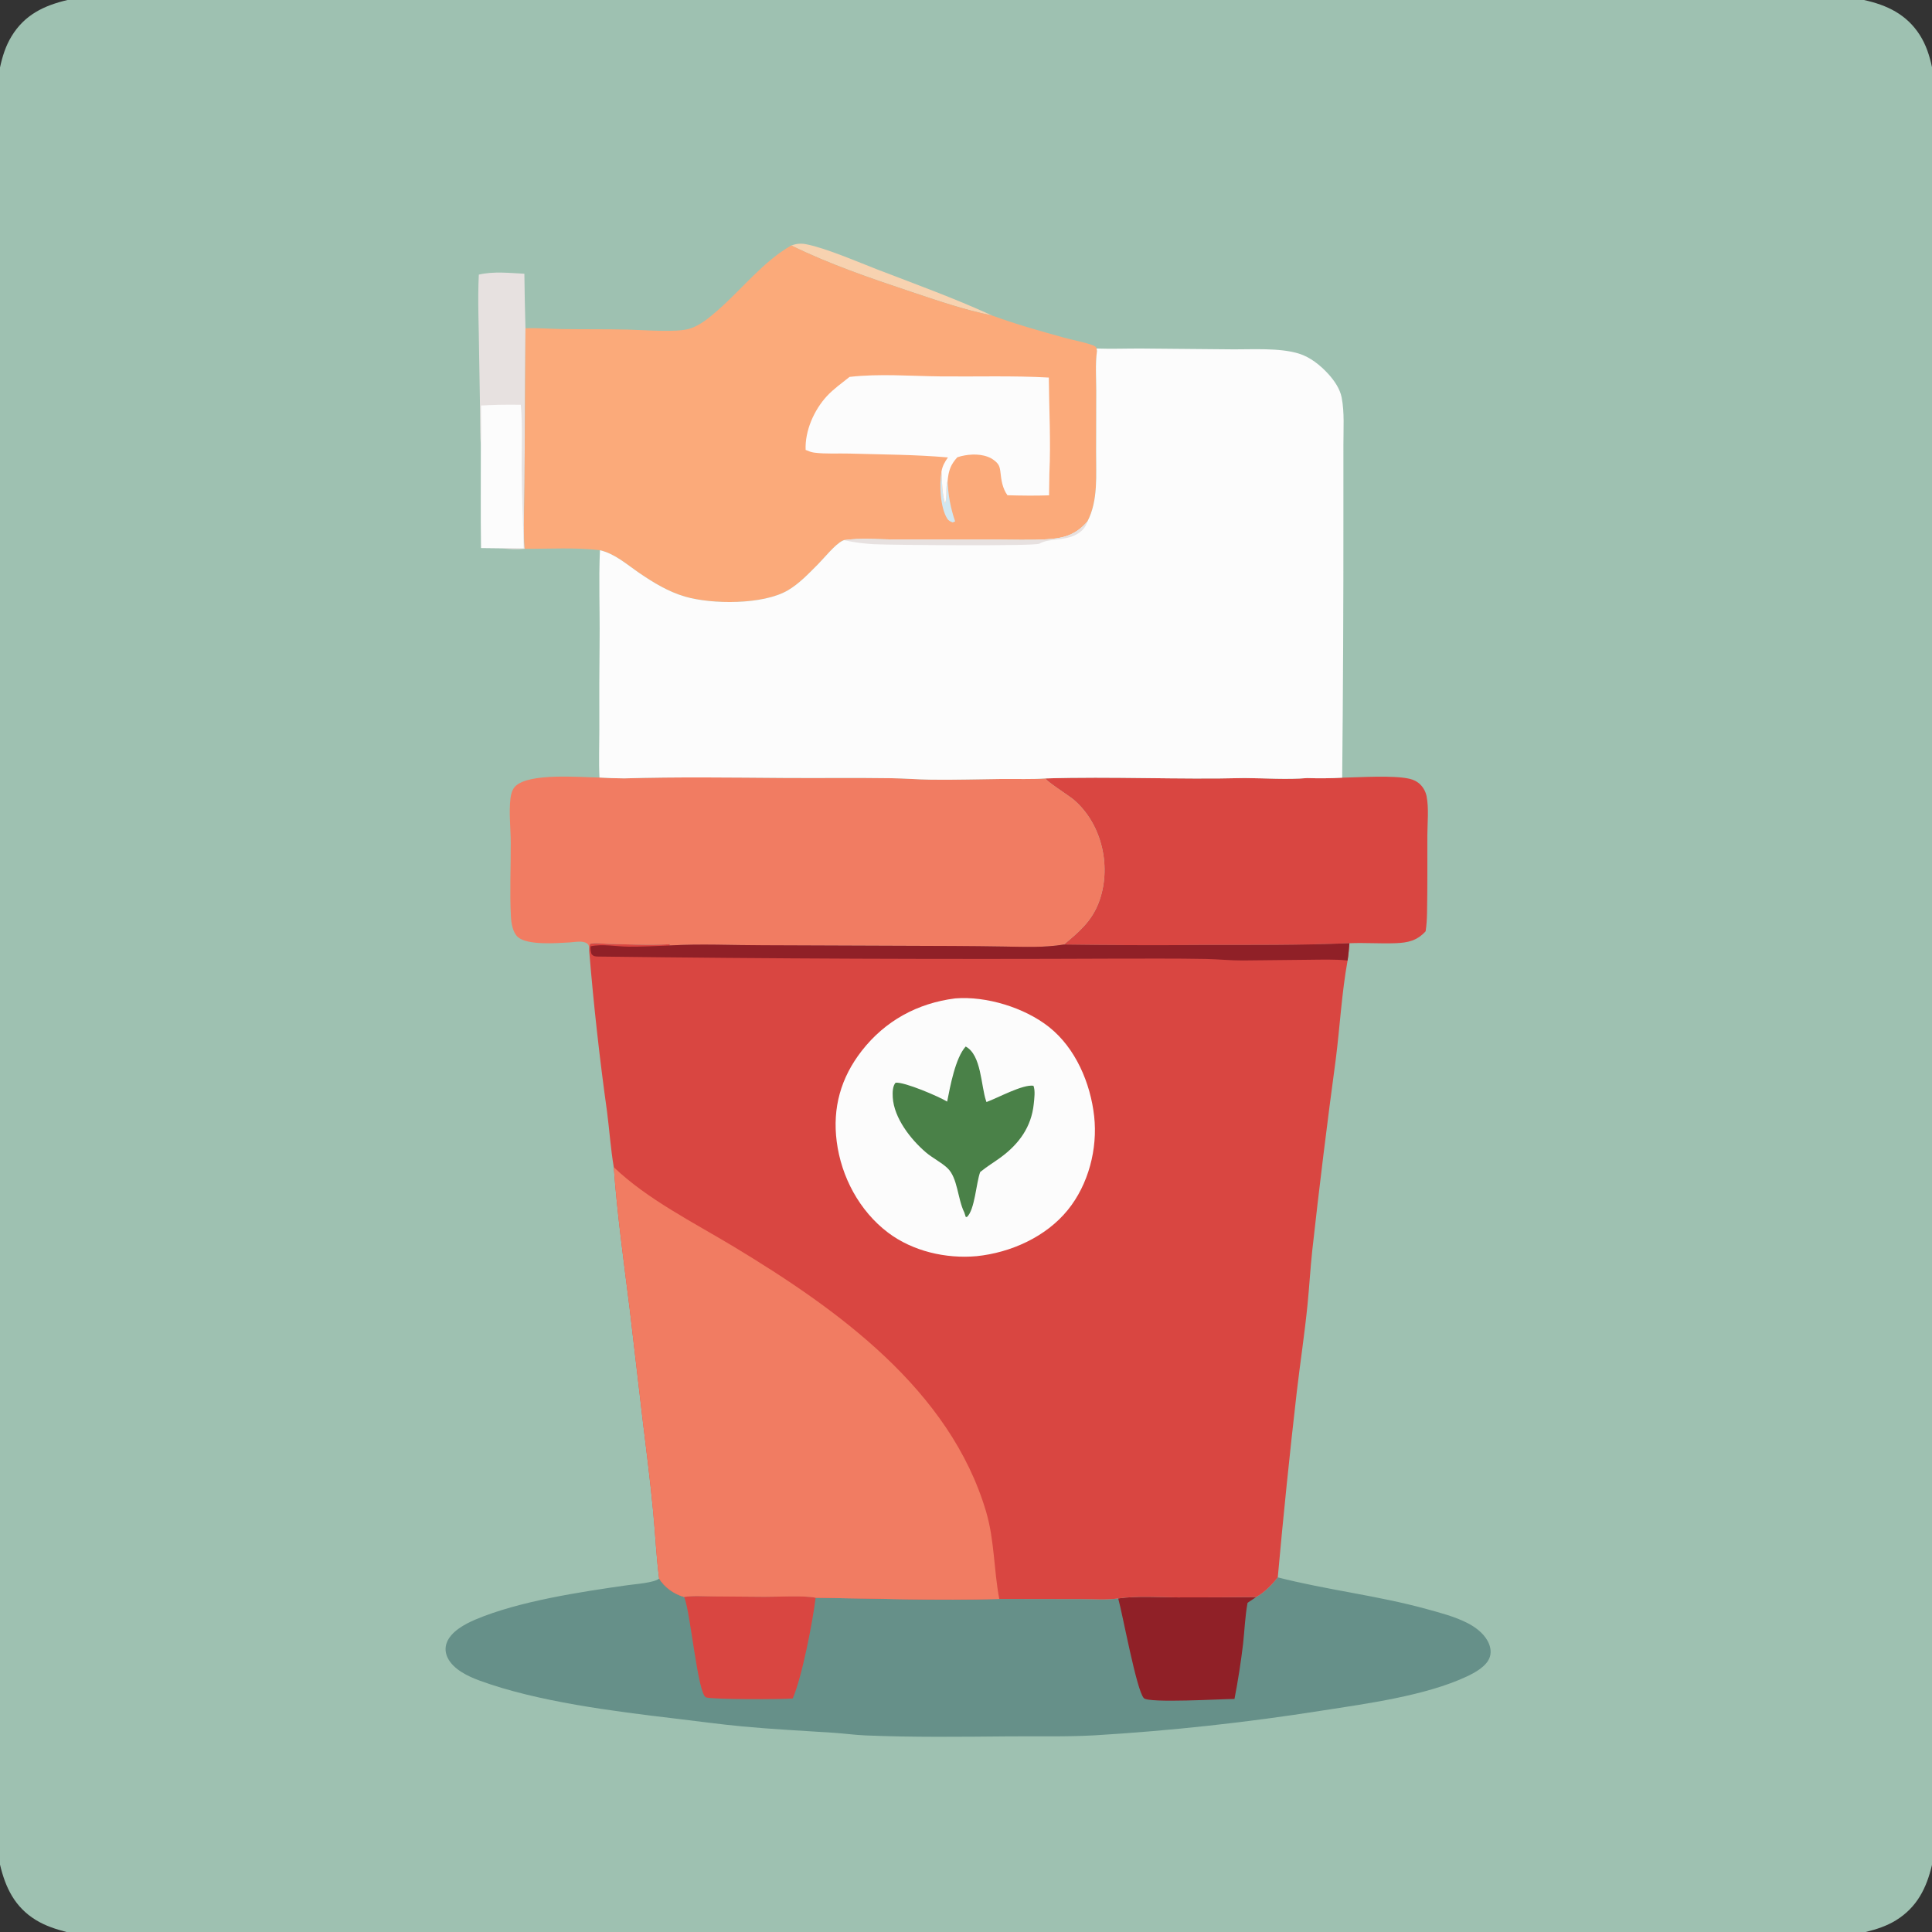 <?xml version="1.0" encoding="utf-8" ?>
<svg xmlns="http://www.w3.org/2000/svg" xmlns:xlink="http://www.w3.org/1999/xlink" width="1204" height="1204">
	<rect width="100%" height="100%" fill="#333333" stroke="none"/>
	<path fill="#9EC1B1" d="M0 0L42.032 0L1161.58 0L1204 0L1204 41.883L1204 1162.18L1204 1204L1162.68 1204L41.397 1204L0 1204L0 1161.99L0 42.071L0 0ZM0 1161.99L0 1204L41.397 1204C34.717 1202.22 28.267 1200.16 22.337 1196.52C9.276 1188.51 3.401 1176.45 0 1161.99ZM0 0L0 42.071C1.462 35.233 3.513 28.685 7.163 22.67C15.302 9.259 27.254 3.513 42.032 0L0 0ZM1204 1162.18C1200.58 1176.75 1194.59 1188.66 1181.5 1196.74C1175.68 1200.32 1169.27 1202.37 1162.68 1204L1204 1204L1204 1162.18ZM1161.58 0C1176.01 3.161 1188.18 8.967 1196.38 21.798C1200.32 27.974 1202.5 34.762 1204 41.883L1204 0L1161.58 0Z"/>
	<path fill="#F7D2B0" d="M493.098 152.973C496.214 151.892 498.943 151.555 502.213 152.175C514.57 154.52 534.964 163.404 547.05 168.056C570.619 177.129 594.45 185.737 617.435 196.25C617.647 196.347 617.852 196.457 618.061 196.561C600.595 193.027 584.027 187.245 567.156 181.617C542.141 173.272 516.816 164.583 493.098 152.973Z"/>
	<path fill="#E7E1E0" d="M298.397 171.132C307.61 168.983 317.439 170.124 326.786 170.589Q326.964 187.591 327.464 204.586L326.878 301.262C326.883 314.628 325.974 328.737 326.975 342.008C322.261 342.481 317.161 342.26 312.463 341.647L299.853 341.501C299.521 320.578 299.756 299.614 299.719 278.686C299.121 271.474 299.35 264.154 299.2 256.92L298.574 220.103C298.452 203.867 297.587 187.33 298.397 171.132Z"/>
	<path fill="#FCFCFC" d="M299.786 252.713Q312.174 252.009 324.58 252.249C325.714 265.675 324.989 279.071 325.08 292.519C325.192 308.903 325.97 325.306 326.35 341.69C321.76 341.651 317.039 341.373 312.463 341.647L299.853 341.501C299.521 320.578 299.756 299.614 299.719 278.686C300.095 270.031 299.727 261.371 299.786 252.713Z"/>
	<path fill="#D94641" d="M836.434 484.645C847.388 484.427 868.486 483.028 878.365 485.325C880.99 485.936 883.177 486.998 885.107 488.903Q885.853 489.644 886.481 490.488Q887.11 491.331 887.607 492.258Q888.104 493.184 888.458 494.174Q888.813 495.164 889.018 496.196C890.547 503.732 889.511 513.255 889.502 520.985C889.482 536.987 889.627 553.017 889.308 569.015C889.232 572.838 889.019 576.608 888.431 580.389C883.034 586.225 877.532 587.483 869.76 587.781C860.162 588.15 850.532 587.397 840.933 587.814C810.128 589.133 779.42 588.872 748.597 588.909Q705.781 589.254 662.967 588.636C672.152 581.047 680.1 574.29 684.546 562.912C692.978 541.328 687.186 514.005 669.379 498.57C666.209 495.823 652.403 487.169 651.514 485.108C692.833 483.797 734.321 485.906 775.662 484.867C788.425 484.934 801.966 485.936 814.651 484.876Q825.548 485.253 836.434 484.645Z"/>
	<path fill="#F17C62" d="M367.247 593.294C367.203 592.194 367.256 590.909 367.03 589.839C366.647 588.03 365.277 587.45 363.577 587.048C361.058 586.454 357.51 587.17 354.873 587.315C347.034 587.745 328.864 589.218 322.81 584.024C319.485 581.171 318.609 575.241 318.392 571.119C317.588 555.878 318.357 540.364 318.287 525.088C318.247 516.129 317.061 506.234 318.135 497.393C318.439 494.892 319.244 491.919 321.074 490.074C329.609 481.47 361.407 484.416 373.58 484.555Q381.263 485.019 388.959 485.073C422.211 484.09 455.609 484.581 488.874 484.801C511.062 484.947 533.242 484.636 555.43 484.961C563.704 485.082 571.951 485.76 580.221 485.875C595.032 486.08 609.813 485.58 624.618 485.438C633.633 485.351 642.503 485.742 651.514 485.108C652.403 487.169 666.209 495.823 669.379 498.57C687.186 514.005 692.978 541.328 684.546 562.912C680.1 574.29 672.152 581.047 662.967 588.636C650.703 590.619 638.84 590.099 626.484 589.892Q610.167 589.63 593.848 589.54L475.599 589.092C456.369 589.081 436.576 588.092 417.403 589.211L417.39 588.419L416.739 588.462C404.571 589.18 391.974 588.48 379.774 588.278C376.35 588.221 370.919 587.328 367.735 588.195C367.13 590.007 367.147 591.397 367.247 593.294Z"/>
	<path fill="#669089" d="M782.864 995.261C788.16 992.248 792.543 987.731 796.293 982.993C826.951 990.856 858.428 994.316 888.976 1002.72C897.406 1005.04 906.337 1007.35 914.171 1011.29C919.182 1013.81 924.126 1017.43 926.937 1022.38C928.678 1025.44 929.551 1029.07 928.464 1032.52C926.616 1038.38 919.21 1042.37 913.957 1044.83C888.393 1056.78 851.841 1061.67 823.858 1066.02Q788.672 1071.58 753.257 1075.44Q717.843 1079.29 682.284 1081.43C664.493 1082.43 646.319 1081.93 628.475 1082.09C598.843 1082.35 568.892 1082.73 539.278 1081.49C532.634 1081.21 526.037 1080.27 519.404 1079.84C500.448 1078.6 481.37 1077.64 462.453 1075.87C448.55 1074.56 434.684 1072.62 420.816 1070.99C382.521 1066.47 334.912 1060.51 299.013 1047.38C291.744 1044.72 282.472 1040.38 278.94 1033.05C277.529 1030.13 277.249 1026.87 278.377 1023.8C280.967 1016.75 289.72 1012.07 296.282 1009.29C323.234 997.845 362.019 991.992 391.34 987.835C395.434 987.255 408.126 986.328 410.771 983.709C414.035 989.249 420.13 993.451 426.259 995.208C432.146 994.282 438.576 994.819 444.557 994.857L476.275 995.113C484.423 995.184 500.844 994.145 508.278 995.698C546.379 996.172 584.651 997.561 622.741 996.453L673.422 996.536C680.926 996.519 689.447 997.237 696.855 996.134C708.751 994.48 721.919 995.42 733.946 995.486Q758.406 995.51 782.864 995.261Z"/>
	<path fill="#D94641" d="M426.259 995.208C432.146 994.282 438.576 994.819 444.557 994.857L476.275 995.113C484.423 995.184 500.844 994.145 508.278 995.698C506.568 1010.12 499.787 1045.3 494.01 1058.46C487.63 1059.11 444.035 1059.18 439.995 1057.78C434.825 1055.98 430.23 1004.13 426.484 995.688C426.412 995.526 426.334 995.368 426.259 995.208Z"/>
	<path fill="#902027" d="M696.855 996.134C708.751 994.48 721.919 995.42 733.946 995.486Q758.406 995.51 782.864 995.261L777.467 998.854C775.909 1007.3 775.604 1015.95 774.668 1024.48Q772.618 1041.72 769.31 1058.77C761.593 1058.77 715.946 1061.53 712.826 1058.26C708.28 1053.5 699.672 1006.15 696.855 996.134Z"/>
	<path fill="#FBAA7A" d="M493.098 152.973C516.816 164.583 542.141 173.272 567.156 181.617C584.027 187.245 600.595 193.027 618.061 196.561C632.692 201.929 647.948 206.211 662.962 210.384C668.612 211.955 674.735 212.986 680.248 214.9C681.329 215.275 682.624 215.607 683.194 216.703C683.275 216.858 683.326 217.028 683.392 217.19L683.644 218.666C682.515 226.642 683.165 235.432 683.184 243.487L683.09 281.581C683.014 295.824 684.491 312.043 677.629 325.03C670.488 333.204 663.361 335.363 652.779 336.059C642.098 336.76 631.119 336.3 620.411 336.302L558.709 336.24C548.126 336.228 536.373 335.117 525.94 336.618C525.633 336.75 525.32 336.869 525.018 337.012C520.464 339.175 513.531 347.861 509.631 351.774C503.911 357.514 497.94 363.833 490.897 367.94C475.497 376.921 443.76 376.721 426.923 371.804C416.493 368.759 407.268 363.147 398.365 357.06C390.648 351.783 383.183 345.055 373.883 342.892C358.757 341.038 342.259 342.084 326.975 342.008C325.974 328.737 326.883 314.628 326.878 301.262L327.464 204.586C334.982 204.261 342.555 204.955 350.082 205.066C363.829 205.27 377.575 205.077 391.321 205.393C401.027 205.616 421.567 207.334 429.72 204.854C436.297 202.853 442.176 197.825 447.266 193.389C462.264 180.316 475.725 162.864 493.098 152.973Z"/>
	<path fill="#D1E7F1" d="M586.707 293.917C587.052 300.447 587.062 307.461 588.912 313.759C590.563 309.631 589.079 304.024 590.553 299.479C590.826 308.431 592.342 316.42 595.216 324.93L593.748 325.57C592.351 325.1 591.155 324.533 590.327 323.244C585.919 316.379 585.307 301.74 586.707 293.917Z"/>
	<path fill="#FCFCFC" d="M529.429 234.886C548.175 232.743 567.486 234.382 586.331 234.569C608.637 234.79 631.359 234.046 653.613 235.292C653.777 254.984 654.904 275.205 653.974 294.839L653.766 308.686C645.103 308.999 636.498 308.863 627.834 308.636C624.805 304.43 623.986 299.389 623.475 294.372C623.078 290.72 622.478 289.106 619.522 286.846C614.564 283.056 607.39 282.763 601.431 283.763C599.77 284.042 598.154 284.418 596.569 284.986C592.337 289.693 591.181 293.3 590.553 299.479C589.079 304.024 590.563 309.631 588.912 313.759C587.062 307.461 587.052 300.447 586.707 293.917C587.28 290.455 588.739 287.901 590.75 285.072C570.448 283.268 549.774 283.257 529.394 282.662C522.168 282.451 514.465 283.016 507.327 282.055C505.471 281.804 503.767 281.118 502.059 280.38C501.565 268.547 507.276 255.552 515.311 246.858C519.425 242.407 524.7 238.684 529.429 234.886Z"/>
	<path fill="#FCFCFC" d="M683.392 217.19C692.579 217.54 701.819 217.161 711.015 217.199L767.368 217.703C780.192 217.836 797.457 216.594 809.591 220.403C816.513 222.576 822.835 227.639 827.682 232.94C831.417 237.024 835.022 242.188 836.099 247.687C837.922 256.991 837.186 267.372 837.198 276.844L837.194 320.709Q837.258 402.679 836.434 484.645Q825.548 485.253 814.651 484.876C801.966 485.936 788.425 484.934 775.662 484.867C734.321 485.906 692.833 483.797 651.514 485.108C642.503 485.742 633.633 485.351 624.618 485.438C609.813 485.58 595.032 486.08 580.221 485.875C571.951 485.76 563.704 485.082 555.43 484.961C533.242 484.636 511.062 484.947 488.874 484.801C455.609 484.581 422.211 484.09 388.959 485.073Q381.263 485.019 373.58 484.555C373.105 474.535 373.5 464.31 373.503 454.272Q373.378 426.527 373.666 398.785C373.863 380.178 373.047 361.465 373.883 342.892C383.183 345.055 390.648 351.783 398.365 357.06C407.268 363.147 416.493 368.759 426.923 371.804C443.76 376.721 475.497 376.921 490.897 367.94C497.94 363.833 503.911 357.514 509.631 351.774C513.531 347.861 520.464 339.175 525.018 337.012C525.32 336.869 525.633 336.75 525.94 336.618C536.373 335.117 548.126 336.228 558.709 336.24L620.411 336.302C631.119 336.3 642.098 336.76 652.779 336.059C663.361 335.363 670.488 333.204 677.629 325.03C684.491 312.043 683.014 295.824 683.09 281.581L683.184 243.487C683.165 235.432 682.515 226.642 683.644 218.666L683.392 217.19Z"/>
	<path fill="#E7E1E0" d="M525.94 336.618C536.373 335.117 548.126 336.228 558.709 336.24L620.411 336.302C631.119 336.3 642.098 336.76 652.779 336.059C663.361 335.363 670.488 333.204 677.629 325.03C676.587 328.722 674.097 331.259 670.768 333.087C663.174 337.256 653.684 335.298 647.749 338.81C644.963 340.458 554.215 339.645 544.79 339.156C538.574 338.833 532.018 337.982 525.94 336.618Z"/>
	<path fill="#D94641" d="M367.247 593.294C367.147 591.397 367.13 590.007 367.735 588.195C370.919 587.328 376.35 588.221 379.774 588.278C391.974 588.48 404.571 589.18 416.739 588.462L417.39 588.419L417.403 589.211C436.576 588.092 456.369 589.081 475.599 589.092L593.848 589.54Q610.167 589.63 626.484 589.892C638.84 590.099 650.703 590.619 662.967 588.636Q705.781 589.254 748.597 588.909C779.42 588.872 810.128 589.133 840.933 587.814C840.647 591.417 840.35 594.987 839.8 598.561C836.141 618.704 835.035 639.541 832.468 659.875Q824.375 719.643 817.751 779.592C816.566 790.752 815.933 801.971 814.822 813.14C813.017 831.284 810.239 849.349 808.131 867.464Q801.511 925.157 796.293 982.993C792.543 987.731 788.16 992.248 782.864 995.261Q758.406 995.51 733.946 995.486C721.919 995.42 708.751 994.48 696.855 996.134C689.447 997.237 680.926 996.519 673.422 996.536L622.741 996.453C584.651 997.561 546.379 996.172 508.278 995.698C500.844 994.145 484.423 995.184 476.275 995.113L444.557 994.857C438.576 994.819 432.146 994.282 426.259 995.208C420.13 993.451 414.035 989.249 410.771 983.709C408.963 969.912 408.374 955.874 407.052 942.009C405.169 922.252 402.615 902.431 400.245 882.721L392.384 815.433C388.731 786.183 384.644 756.78 382.5 727.38C380.556 715.895 379.778 704.125 378.272 692.565Q371.349 643.086 367.247 593.294Z"/>
	<path fill="#902027" d="M662.967 588.636Q705.781 589.254 748.597 588.909C779.42 588.872 810.128 589.133 840.933 587.814C840.647 591.417 840.35 594.987 839.8 598.561C831.65 597.732 823.307 598.059 815.12 598.122L774.486 598.552C766.871 598.595 759.241 597.761 751.617 597.614C732.519 597.247 713.389 597.434 694.286 597.412Q533.556 598.129 372.838 596.115C370.904 596.074 370.007 596.068 368.651 594.667C368.089 592.828 367.926 591.658 368.032 589.739C375.42 588.111 384.166 589.9 391.693 589.955C400.251 590.017 408.852 589.54 417.403 589.211C436.576 588.092 456.369 589.081 475.599 589.092L593.848 589.54Q610.167 589.63 626.484 589.892C638.84 590.099 650.703 590.619 662.967 588.636Z"/>
	<path fill="#FCFCFC" d="M595.241 622.195C614.615 620.615 638.495 627.939 653.737 640.016C670.319 653.155 679.593 675.053 681.872 695.662C684.108 715.887 678.343 738.153 665.419 754.06C651.761 770.871 629.812 780.662 608.596 782.829C589.511 784.538 568.772 779.787 553.364 768.112C535.553 754.615 524.246 733.392 521.426 711.37C518.73 690.323 524.001 671.597 537.033 654.864C551.579 636.186 571.732 625.168 595.241 622.195Z"/>
	<path fill="#4A8148" d="M601.802 652.187C611.617 657.388 611.282 676.619 614.511 686.068C614.592 686.305 614.679 686.54 614.764 686.776C621.722 684.274 637.201 675.685 644.024 676.617C645.266 679.563 644.548 684.814 644.221 687.993C642.751 702.289 635.035 712.869 623.693 721.227C619.629 724.221 615.285 726.787 611.368 729.986L610.82 730.442C608.34 737.171 607.486 754.04 602.56 758.434L601.835 758.357L600.937 755.562C596.751 747.239 596.88 733.941 590.386 727.901C586.361 724.157 581.148 721.686 576.948 718.096C567.566 710.079 557.127 696.738 556.361 683.913C556.193 681.098 556.178 676.841 558.143 674.704C563.828 674.22 585.002 683.294 590.259 686.504C592.139 677.019 595.362 659.254 601.802 652.187Z"/>
	<path fill="#F17C62" d="M382.5 727.38C403.533 747.519 432.276 761.843 457.18 776.864C521.778 815.828 592.103 866.081 614.539 942.105C619.793 959.911 619.29 978.394 622.741 996.453C584.651 997.561 546.379 996.172 508.278 995.698C500.844 994.145 484.423 995.184 476.275 995.113L444.557 994.857C438.576 994.819 432.146 994.282 426.259 995.208C420.13 993.451 414.035 989.249 410.771 983.709C408.963 969.912 408.374 955.874 407.052 942.009C405.169 922.252 402.615 902.431 400.245 882.721L392.384 815.433C388.731 786.183 384.644 756.78 382.5 727.38Z"/>
</svg>
